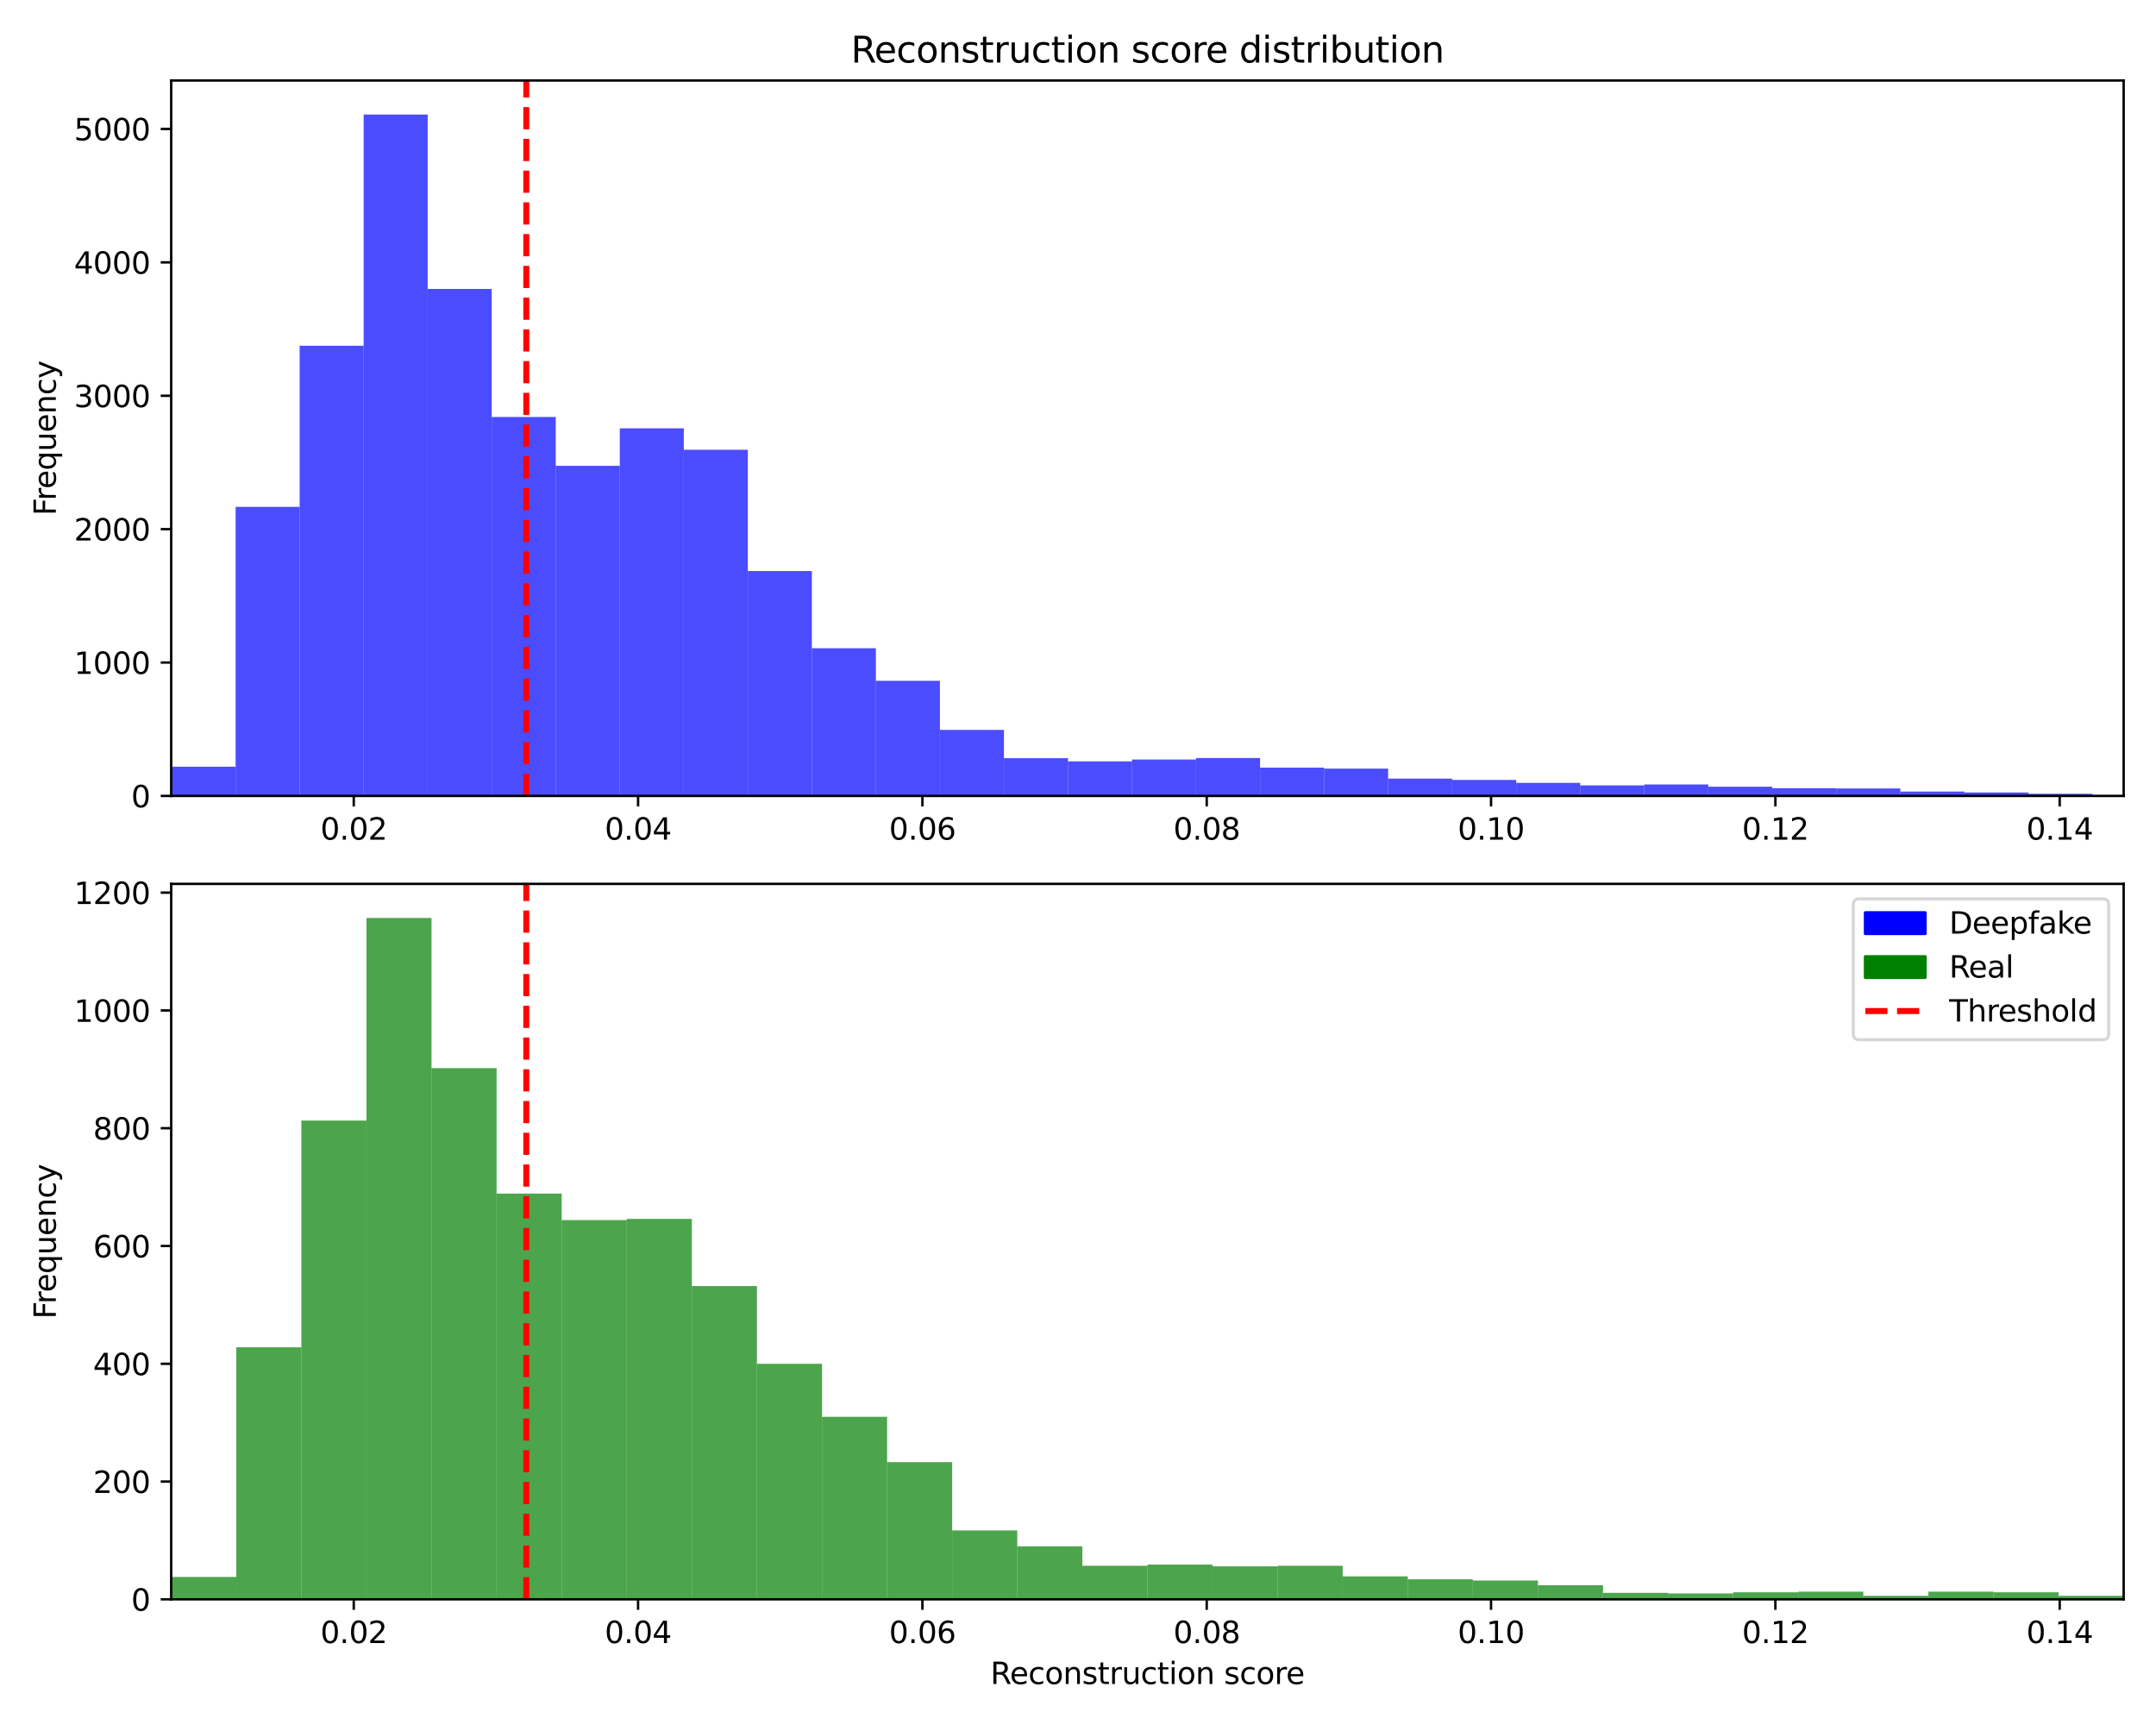 <?xml version="1.0" encoding="utf-8" standalone="no"?>
<!DOCTYPE svg PUBLIC "-//W3C//DTD SVG 1.1//EN"
  "http://www.w3.org/Graphics/SVG/1.1/DTD/svg11.dtd">
<svg xmlns:xlink="http://www.w3.org/1999/xlink" width="720pt" height="576pt" viewBox="0 0 720 576" xmlns="http://www.w3.org/2000/svg" version="1.1">
 <defs>
  <style type="text/css">*{stroke-linejoin: round; stroke-linecap: butt}</style>
 </defs>
 <g id="figure_1">
  <g id="patch_1">
   <path d="M 0 576 
L 720 576 
L 720 0 
L 0 0 
z
" style="fill: #ffffff"/>
  </g>
  <g id="axes_1">
   <g id="patch_2">
    <path d="M 57.17 265.772 
L 709.2 265.772 
L 709.2 26.88 
L 57.17 26.88 
z
" style="fill: #ffffff"/>
   </g>
   <g id="patch_3">
    <path d="M 57.3 265.772 
L 78.683 265.772 
L 78.683 256.018 
L 57.3 256.018 
z
" clip-path="url(#p3f516fb881)" style="fill: #0000ff; opacity: 0.7"/>
   </g>
   <g id="patch_4">
    <path d="M 78.683 265.772 
L 100.065 265.772 
L 100.065 169.251 
L 78.683 169.251 
z
" clip-path="url(#p3f516fb881)" style="fill: #0000ff; opacity: 0.7"/>
   </g>
   <g id="patch_5">
    <path d="M 100.065 265.772 
L 121.448 265.772 
L 121.448 115.446 
L 100.065 115.446 
z
" clip-path="url(#p3f516fb881)" style="fill: #0000ff; opacity: 0.7"/>
   </g>
   <g id="patch_6">
    <path d="M 121.448 265.772 
L 142.83 265.772 
L 142.83 38.256 
L 121.448 38.256 
z
" clip-path="url(#p3f516fb881)" style="fill: #0000ff; opacity: 0.7"/>
   </g>
   <g id="patch_7">
    <path d="M 142.83 265.772 
L 164.213 265.772 
L 164.213 96.471 
L 142.83 96.471 
z
" clip-path="url(#p3f516fb881)" style="fill: #0000ff; opacity: 0.7"/>
   </g>
   <g id="patch_8">
    <path d="M 164.213 265.772 
L 185.595 265.772 
L 185.595 139.231 
L 164.213 139.231 
z
" clip-path="url(#p3f516fb881)" style="fill: #0000ff; opacity: 0.7"/>
   </g>
   <g id="patch_9">
    <path d="M 185.595 265.772 
L 206.978 265.772 
L 206.978 155.533 
L 185.595 155.533 
z
" clip-path="url(#p3f516fb881)" style="fill: #0000ff; opacity: 0.7"/>
   </g>
   <g id="patch_10">
    <path d="M 206.978 265.772 
L 228.36 265.772 
L 228.36 143.017 
L 206.978 143.017 
z
" clip-path="url(#p3f516fb881)" style="fill: #0000ff; opacity: 0.7"/>
   </g>
   <g id="patch_11">
    <path d="M 228.36 265.772 
L 249.743 265.772 
L 249.743 150.188 
L 228.36 150.188 
z
" clip-path="url(#p3f516fb881)" style="fill: #0000ff; opacity: 0.7"/>
   </g>
   <g id="patch_12">
    <path d="M 249.743 265.772 
L 271.125 265.772 
L 271.125 190.676 
L 249.743 190.676 
z
" clip-path="url(#p3f516fb881)" style="fill: #0000ff; opacity: 0.7"/>
   </g>
   <g id="patch_13">
    <path d="M 271.125 265.772 
L 292.508 265.772 
L 292.508 216.465 
L 271.125 216.465 
z
" clip-path="url(#p3f516fb881)" style="fill: #0000ff; opacity: 0.7"/>
   </g>
   <g id="patch_14">
    <path d="M 292.508 265.772 
L 313.891 265.772 
L 313.891 227.333 
L 292.508 227.333 
z
" clip-path="url(#p3f516fb881)" style="fill: #0000ff; opacity: 0.7"/>
   </g>
   <g id="patch_15">
    <path d="M 313.891 265.772 
L 335.273 265.772 
L 335.273 243.724 
L 313.891 243.724 
z
" clip-path="url(#p3f516fb881)" style="fill: #0000ff; opacity: 0.7"/>
   </g>
   <g id="patch_16">
    <path d="M 335.273 265.772 
L 356.656 265.772 
L 356.656 253.167 
L 335.273 253.167 
z
" clip-path="url(#p3f516fb881)" style="fill: #0000ff; opacity: 0.7"/>
   </g>
   <g id="patch_17">
    <path d="M 356.656 265.772 
L 378.038 265.772 
L 378.038 254.236 
L 356.656 254.236 
z
" clip-path="url(#p3f516fb881)" style="fill: #0000ff; opacity: 0.7"/>
   </g>
   <g id="patch_18">
    <path d="M 378.038 265.772 
L 399.421 265.772 
L 399.421 253.612 
L 378.038 253.612 
z
" clip-path="url(#p3f516fb881)" style="fill: #0000ff; opacity: 0.7"/>
   </g>
   <g id="patch_19">
    <path d="M 399.421 265.772 
L 420.803 265.772 
L 420.803 253.122 
L 399.421 253.122 
z
" clip-path="url(#p3f516fb881)" style="fill: #0000ff; opacity: 0.7"/>
   </g>
   <g id="patch_20">
    <path d="M 420.803 265.772 
L 442.186 265.772 
L 442.186 256.329 
L 420.803 256.329 
z
" clip-path="url(#p3f516fb881)" style="fill: #0000ff; opacity: 0.7"/>
   </g>
   <g id="patch_21">
    <path d="M 442.186 265.772 
L 463.568 265.772 
L 463.568 256.641 
L 442.186 256.641 
z
" clip-path="url(#p3f516fb881)" style="fill: #0000ff; opacity: 0.7"/>
   </g>
   <g id="patch_22">
    <path d="M 463.568 265.772 
L 484.951 265.772 
L 484.951 259.982 
L 463.568 259.982 
z
" clip-path="url(#p3f516fb881)" style="fill: #0000ff; opacity: 0.7"/>
   </g>
   <g id="patch_23">
    <path d="M 484.951 265.772 
L 506.333 265.772 
L 506.333 260.427 
L 484.951 260.427 
z
" clip-path="url(#p3f516fb881)" style="fill: #0000ff; opacity: 0.7"/>
   </g>
   <g id="patch_24">
    <path d="M 506.333 265.772 
L 527.716 265.772 
L 527.716 261.407 
L 506.333 261.407 
z
" clip-path="url(#p3f516fb881)" style="fill: #0000ff; opacity: 0.7"/>
   </g>
   <g id="patch_25">
    <path d="M 527.716 265.772 
L 549.098 265.772 
L 549.098 262.253 
L 527.716 262.253 
z
" clip-path="url(#p3f516fb881)" style="fill: #0000ff; opacity: 0.7"/>
   </g>
   <g id="patch_26">
    <path d="M 549.098 265.772 
L 570.481 265.772 
L 570.481 261.942 
L 549.098 261.942 
z
" clip-path="url(#p3f516fb881)" style="fill: #0000ff; opacity: 0.7"/>
   </g>
   <g id="patch_27">
    <path d="M 570.481 265.772 
L 591.863 265.772 
L 591.863 262.699 
L 570.481 262.699 
z
" clip-path="url(#p3f516fb881)" style="fill: #0000ff; opacity: 0.7"/>
   </g>
   <g id="patch_28">
    <path d="M 591.863 265.772 
L 613.246 265.772 
L 613.246 263.189 
L 591.863 263.189 
z
" clip-path="url(#p3f516fb881)" style="fill: #0000ff; opacity: 0.7"/>
   </g>
   <g id="patch_29">
    <path d="M 613.246 265.772 
L 634.629 265.772 
L 634.629 263.278 
L 613.246 263.278 
z
" clip-path="url(#p3f516fb881)" style="fill: #0000ff; opacity: 0.7"/>
   </g>
   <g id="patch_30">
    <path d="M 634.629 265.772 
L 656.011 265.772 
L 656.011 264.302 
L 634.629 264.302 
z
" clip-path="url(#p3f516fb881)" style="fill: #0000ff; opacity: 0.7"/>
   </g>
   <g id="patch_31">
    <path d="M 656.011 265.772 
L 677.394 265.772 
L 677.394 264.614 
L 656.011 264.614 
z
" clip-path="url(#p3f516fb881)" style="fill: #0000ff; opacity: 0.7"/>
   </g>
   <g id="patch_32">
    <path d="M 677.394 265.772 
L 698.776 265.772 
L 698.776 265.059 
L 677.394 265.059 
z
" clip-path="url(#p3f516fb881)" style="fill: #0000ff; opacity: 0.7"/>
   </g>
   <g id="matplotlib.axis_1">
    <g id="xtick_1">
     <g id="line2d_1">
      <defs>
       <path id="m031eb9ac34" d="M 0 0 
L 0 3.5 
" style="stroke: #000000; stroke-width: 0.8"/>
      </defs>
      <g>
       <use xlink:href="#m031eb9ac34" x="118.136" y="265.772" style="stroke: #000000; stroke-width: 0.8"/>
      </g>
     </g>
     <g id="text_1">
      <!-- 0.02 -->
      <g transform="translate(107.004 280.371) scale(0.1 -0.1)">
       <defs>
        <path id="DejaVuSans-30" d="M 2034 4250 
Q 1547 4250 1301 3770 
Q 1056 3291 1056 2328 
Q 1056 1369 1301 889 
Q 1547 409 2034 409 
Q 2525 409 2770 889 
Q 3016 1369 3016 2328 
Q 3016 3291 2770 3770 
Q 2525 4250 2034 4250 
z
M 2034 4750 
Q 2819 4750 3233 4129 
Q 3647 3509 3647 2328 
Q 3647 1150 3233 529 
Q 2819 -91 2034 -91 
Q 1250 -91 836 529 
Q 422 1150 422 2328 
Q 422 3509 836 4129 
Q 1250 4750 2034 4750 
z
" transform="scale(0.016)"/>
        <path id="DejaVuSans-2e" d="M 684 794 
L 1344 794 
L 1344 0 
L 684 0 
L 684 794 
z
" transform="scale(0.016)"/>
        <path id="DejaVuSans-32" d="M 1228 531 
L 3431 531 
L 3431 0 
L 469 0 
L 469 531 
Q 828 903 1448 1529 
Q 2069 2156 2228 2338 
Q 2531 2678 2651 2914 
Q 2772 3150 2772 3378 
Q 2772 3750 2511 3984 
Q 2250 4219 1831 4219 
Q 1534 4219 1204 4116 
Q 875 4013 500 3803 
L 500 4441 
Q 881 4594 1212 4672 
Q 1544 4750 1819 4750 
Q 2544 4750 2975 4387 
Q 3406 4025 3406 3419 
Q 3406 3131 3298 2873 
Q 3191 2616 2906 2266 
Q 2828 2175 2409 1742 
Q 1991 1309 1228 531 
z
" transform="scale(0.016)"/>
       </defs>
       <use xlink:href="#DejaVuSans-30"/>
       <use xlink:href="#DejaVuSans-2e" x="63.623"/>
       <use xlink:href="#DejaVuSans-30" x="95.41"/>
       <use xlink:href="#DejaVuSans-32" x="159.033"/>
      </g>
     </g>
    </g>
    <g id="xtick_2">
     <g id="line2d_2">
      <g>
       <use xlink:href="#m031eb9ac34" x="213.087" y="265.772" style="stroke: #000000; stroke-width: 0.8"/>
      </g>
     </g>
     <g id="text_2">
      <!-- 0.04 -->
      <g transform="translate(201.954 280.371) scale(0.1 -0.1)">
       <defs>
        <path id="DejaVuSans-34" d="M 2419 4116 
L 825 1625 
L 2419 1625 
L 2419 4116 
z
M 2253 4666 
L 3047 4666 
L 3047 1625 
L 3713 1625 
L 3713 1100 
L 3047 1100 
L 3047 0 
L 2419 0 
L 2419 1100 
L 313 1100 
L 313 1709 
L 2253 4666 
z
" transform="scale(0.016)"/>
       </defs>
       <use xlink:href="#DejaVuSans-30"/>
       <use xlink:href="#DejaVuSans-2e" x="63.623"/>
       <use xlink:href="#DejaVuSans-30" x="95.41"/>
       <use xlink:href="#DejaVuSans-34" x="159.033"/>
      </g>
     </g>
    </g>
    <g id="xtick_3">
     <g id="line2d_3">
      <g>
       <use xlink:href="#m031eb9ac34" x="308.037" y="265.772" style="stroke: #000000; stroke-width: 0.8"/>
      </g>
     </g>
     <g id="text_3">
      <!-- 0.06 -->
      <g transform="translate(296.904 280.371) scale(0.1 -0.1)">
       <defs>
        <path id="DejaVuSans-36" d="M 2113 2584 
Q 1688 2584 1439 2293 
Q 1191 2003 1191 1497 
Q 1191 994 1439 701 
Q 1688 409 2113 409 
Q 2538 409 2786 701 
Q 3034 994 3034 1497 
Q 3034 2003 2786 2293 
Q 2538 2584 2113 2584 
z
M 3366 4563 
L 3366 3988 
Q 3128 4100 2886 4159 
Q 2644 4219 2406 4219 
Q 1781 4219 1451 3797 
Q 1122 3375 1075 2522 
Q 1259 2794 1537 2939 
Q 1816 3084 2150 3084 
Q 2853 3084 3261 2657 
Q 3669 2231 3669 1497 
Q 3669 778 3244 343 
Q 2819 -91 2113 -91 
Q 1303 -91 875 529 
Q 447 1150 447 2328 
Q 447 3434 972 4092 
Q 1497 4750 2381 4750 
Q 2619 4750 2861 4703 
Q 3103 4656 3366 4563 
z
" transform="scale(0.016)"/>
       </defs>
       <use xlink:href="#DejaVuSans-30"/>
       <use xlink:href="#DejaVuSans-2e" x="63.623"/>
       <use xlink:href="#DejaVuSans-30" x="95.41"/>
       <use xlink:href="#DejaVuSans-36" x="159.033"/>
      </g>
     </g>
    </g>
    <g id="xtick_4">
     <g id="line2d_4">
      <g>
       <use xlink:href="#m031eb9ac34" x="402.987" y="265.772" style="stroke: #000000; stroke-width: 0.8"/>
      </g>
     </g>
     <g id="text_4">
      <!-- 0.08 -->
      <g transform="translate(391.854 280.371) scale(0.1 -0.1)">
       <defs>
        <path id="DejaVuSans-38" d="M 2034 2216 
Q 1584 2216 1326 1975 
Q 1069 1734 1069 1313 
Q 1069 891 1326 650 
Q 1584 409 2034 409 
Q 2484 409 2743 651 
Q 3003 894 3003 1313 
Q 3003 1734 2745 1975 
Q 2488 2216 2034 2216 
z
M 1403 2484 
Q 997 2584 770 2862 
Q 544 3141 544 3541 
Q 544 4100 942 4425 
Q 1341 4750 2034 4750 
Q 2731 4750 3128 4425 
Q 3525 4100 3525 3541 
Q 3525 3141 3298 2862 
Q 3072 2584 2669 2484 
Q 3125 2378 3379 2068 
Q 3634 1759 3634 1313 
Q 3634 634 3220 271 
Q 2806 -91 2034 -91 
Q 1263 -91 848 271 
Q 434 634 434 1313 
Q 434 1759 690 2068 
Q 947 2378 1403 2484 
z
M 1172 3481 
Q 1172 3119 1398 2916 
Q 1625 2713 2034 2713 
Q 2441 2713 2670 2916 
Q 2900 3119 2900 3481 
Q 2900 3844 2670 4047 
Q 2441 4250 2034 4250 
Q 1625 4250 1398 4047 
Q 1172 3844 1172 3481 
z
" transform="scale(0.016)"/>
       </defs>
       <use xlink:href="#DejaVuSans-30"/>
       <use xlink:href="#DejaVuSans-2e" x="63.623"/>
       <use xlink:href="#DejaVuSans-30" x="95.41"/>
       <use xlink:href="#DejaVuSans-38" x="159.033"/>
      </g>
     </g>
    </g>
    <g id="xtick_5">
     <g id="line2d_5">
      <g>
       <use xlink:href="#m031eb9ac34" x="497.937" y="265.772" style="stroke: #000000; stroke-width: 0.8"/>
      </g>
     </g>
     <g id="text_5">
      <!-- 0.10 -->
      <g transform="translate(486.805 280.371) scale(0.1 -0.1)">
       <defs>
        <path id="DejaVuSans-31" d="M 794 531 
L 1825 531 
L 1825 4091 
L 703 3866 
L 703 4441 
L 1819 4666 
L 2450 4666 
L 2450 531 
L 3481 531 
L 3481 0 
L 794 0 
L 794 531 
z
" transform="scale(0.016)"/>
       </defs>
       <use xlink:href="#DejaVuSans-30"/>
       <use xlink:href="#DejaVuSans-2e" x="63.623"/>
       <use xlink:href="#DejaVuSans-31" x="95.41"/>
       <use xlink:href="#DejaVuSans-30" x="159.033"/>
      </g>
     </g>
    </g>
    <g id="xtick_6">
     <g id="line2d_6">
      <g>
       <use xlink:href="#m031eb9ac34" x="592.888" y="265.772" style="stroke: #000000; stroke-width: 0.8"/>
      </g>
     </g>
     <g id="text_6">
      <!-- 0.12 -->
      <g transform="translate(581.755 280.371) scale(0.1 -0.1)">
       <use xlink:href="#DejaVuSans-30"/>
       <use xlink:href="#DejaVuSans-2e" x="63.623"/>
       <use xlink:href="#DejaVuSans-31" x="95.41"/>
       <use xlink:href="#DejaVuSans-32" x="159.033"/>
      </g>
     </g>
    </g>
    <g id="xtick_7">
     <g id="line2d_7">
      <g>
       <use xlink:href="#m031eb9ac34" x="687.838" y="265.772" style="stroke: #000000; stroke-width: 0.8"/>
      </g>
     </g>
     <g id="text_7">
      <!-- 0.14 -->
      <g transform="translate(676.705 280.371) scale(0.1 -0.1)">
       <use xlink:href="#DejaVuSans-30"/>
       <use xlink:href="#DejaVuSans-2e" x="63.623"/>
       <use xlink:href="#DejaVuSans-31" x="95.41"/>
       <use xlink:href="#DejaVuSans-34" x="159.033"/>
      </g>
     </g>
    </g>
   </g>
   <g id="matplotlib.axis_2">
    <g id="ytick_1">
     <g id="line2d_8">
      <defs>
       <path id="m700e556b23" d="M 0 0 
L -3.5 0 
" style="stroke: #000000; stroke-width: 0.8"/>
      </defs>
      <g>
       <use xlink:href="#m700e556b23" x="57.17" y="265.772" style="stroke: #000000; stroke-width: 0.8"/>
      </g>
     </g>
     <g id="text_8">
      <!-- 0 -->
      <g transform="translate(43.807 269.571) scale(0.1 -0.1)">
       <use xlink:href="#DejaVuSans-30"/>
      </g>
     </g>
    </g>
    <g id="ytick_2">
     <g id="line2d_9">
      <g>
       <use xlink:href="#m700e556b23" x="57.17" y="221.231" style="stroke: #000000; stroke-width: 0.8"/>
      </g>
     </g>
     <g id="text_9">
      <!-- 1000 -->
      <g transform="translate(24.72 225.03) scale(0.1 -0.1)">
       <use xlink:href="#DejaVuSans-31"/>
       <use xlink:href="#DejaVuSans-30" x="63.623"/>
       <use xlink:href="#DejaVuSans-30" x="127.246"/>
       <use xlink:href="#DejaVuSans-30" x="190.869"/>
      </g>
     </g>
    </g>
    <g id="ytick_3">
     <g id="line2d_10">
      <g>
       <use xlink:href="#m700e556b23" x="57.17" y="176.69" style="stroke: #000000; stroke-width: 0.8"/>
      </g>
     </g>
     <g id="text_10">
      <!-- 2000 -->
      <g transform="translate(24.72 180.489) scale(0.1 -0.1)">
       <use xlink:href="#DejaVuSans-32"/>
       <use xlink:href="#DejaVuSans-30" x="63.623"/>
       <use xlink:href="#DejaVuSans-30" x="127.246"/>
       <use xlink:href="#DejaVuSans-30" x="190.869"/>
      </g>
     </g>
    </g>
    <g id="ytick_4">
     <g id="line2d_11">
      <g>
       <use xlink:href="#m700e556b23" x="57.17" y="132.149" style="stroke: #000000; stroke-width: 0.8"/>
      </g>
     </g>
     <g id="text_11">
      <!-- 3000 -->
      <g transform="translate(24.72 135.948) scale(0.1 -0.1)">
       <defs>
        <path id="DejaVuSans-33" d="M 2597 2516 
Q 3050 2419 3304 2112 
Q 3559 1806 3559 1356 
Q 3559 666 3084 287 
Q 2609 -91 1734 -91 
Q 1441 -91 1130 -33 
Q 819 25 488 141 
L 488 750 
Q 750 597 1062 519 
Q 1375 441 1716 441 
Q 2309 441 2620 675 
Q 2931 909 2931 1356 
Q 2931 1769 2642 2001 
Q 2353 2234 1838 2234 
L 1294 2234 
L 1294 2753 
L 1863 2753 
Q 2328 2753 2575 2939 
Q 2822 3125 2822 3475 
Q 2822 3834 2567 4026 
Q 2313 4219 1838 4219 
Q 1578 4219 1281 4162 
Q 984 4106 628 3988 
L 628 4550 
Q 988 4650 1302 4700 
Q 1616 4750 1894 4750 
Q 2613 4750 3031 4423 
Q 3450 4097 3450 3541 
Q 3450 3153 3228 2886 
Q 3006 2619 2597 2516 
z
" transform="scale(0.016)"/>
       </defs>
       <use xlink:href="#DejaVuSans-33"/>
       <use xlink:href="#DejaVuSans-30" x="63.623"/>
       <use xlink:href="#DejaVuSans-30" x="127.246"/>
       <use xlink:href="#DejaVuSans-30" x="190.869"/>
      </g>
     </g>
    </g>
    <g id="ytick_5">
     <g id="line2d_12">
      <g>
       <use xlink:href="#m700e556b23" x="57.17" y="87.607" style="stroke: #000000; stroke-width: 0.8"/>
      </g>
     </g>
     <g id="text_12">
      <!-- 4000 -->
      <g transform="translate(24.72 91.407) scale(0.1 -0.1)">
       <use xlink:href="#DejaVuSans-34"/>
       <use xlink:href="#DejaVuSans-30" x="63.623"/>
       <use xlink:href="#DejaVuSans-30" x="127.246"/>
       <use xlink:href="#DejaVuSans-30" x="190.869"/>
      </g>
     </g>
    </g>
    <g id="ytick_6">
     <g id="line2d_13">
      <g>
       <use xlink:href="#m700e556b23" x="57.17" y="43.066" style="stroke: #000000; stroke-width: 0.8"/>
      </g>
     </g>
     <g id="text_13">
      <!-- 5000 -->
      <g transform="translate(24.72 46.865) scale(0.1 -0.1)">
       <defs>
        <path id="DejaVuSans-35" d="M 691 4666 
L 3169 4666 
L 3169 4134 
L 1269 4134 
L 1269 2991 
Q 1406 3038 1543 3061 
Q 1681 3084 1819 3084 
Q 2600 3084 3056 2656 
Q 3513 2228 3513 1497 
Q 3513 744 3044 326 
Q 2575 -91 1722 -91 
Q 1428 -91 1123 -41 
Q 819 9 494 109 
L 494 744 
Q 775 591 1075 516 
Q 1375 441 1709 441 
Q 2250 441 2565 725 
Q 2881 1009 2881 1497 
Q 2881 1984 2565 2268 
Q 2250 2553 1709 2553 
Q 1456 2553 1204 2497 
Q 953 2441 691 2322 
L 691 4666 
z
" transform="scale(0.016)"/>
       </defs>
       <use xlink:href="#DejaVuSans-35"/>
       <use xlink:href="#DejaVuSans-30" x="63.623"/>
       <use xlink:href="#DejaVuSans-30" x="127.246"/>
       <use xlink:href="#DejaVuSans-30" x="190.869"/>
      </g>
     </g>
    </g>
    <g id="text_14">
     <!-- Frequency -->
     <g transform="translate(18.64 172.156) rotate(-90) scale(0.1 -0.1)">
      <defs>
       <path id="DejaVuSans-46" d="M 628 4666 
L 3309 4666 
L 3309 4134 
L 1259 4134 
L 1259 2759 
L 3109 2759 
L 3109 2228 
L 1259 2228 
L 1259 0 
L 628 0 
L 628 4666 
z
" transform="scale(0.016)"/>
       <path id="DejaVuSans-72" d="M 2631 2963 
Q 2534 3019 2420 3045 
Q 2306 3072 2169 3072 
Q 1681 3072 1420 2755 
Q 1159 2438 1159 1844 
L 1159 0 
L 581 0 
L 581 3500 
L 1159 3500 
L 1159 2956 
Q 1341 3275 1631 3429 
Q 1922 3584 2338 3584 
Q 2397 3584 2469 3576 
Q 2541 3569 2628 3553 
L 2631 2963 
z
" transform="scale(0.016)"/>
       <path id="DejaVuSans-65" d="M 3597 1894 
L 3597 1613 
L 953 1613 
Q 991 1019 1311 708 
Q 1631 397 2203 397 
Q 2534 397 2845 478 
Q 3156 559 3463 722 
L 3463 178 
Q 3153 47 2828 -22 
Q 2503 -91 2169 -91 
Q 1331 -91 842 396 
Q 353 884 353 1716 
Q 353 2575 817 3079 
Q 1281 3584 2069 3584 
Q 2775 3584 3186 3129 
Q 3597 2675 3597 1894 
z
M 3022 2063 
Q 3016 2534 2758 2815 
Q 2500 3097 2075 3097 
Q 1594 3097 1305 2825 
Q 1016 2553 972 2059 
L 3022 2063 
z
" transform="scale(0.016)"/>
       <path id="DejaVuSans-71" d="M 947 1747 
Q 947 1113 1208 752 
Q 1469 391 1925 391 
Q 2381 391 2643 752 
Q 2906 1113 2906 1747 
Q 2906 2381 2643 2742 
Q 2381 3103 1925 3103 
Q 1469 3103 1208 2742 
Q 947 2381 947 1747 
z
M 2906 525 
Q 2725 213 2448 61 
Q 2172 -91 1784 -91 
Q 1150 -91 751 415 
Q 353 922 353 1747 
Q 353 2572 751 3078 
Q 1150 3584 1784 3584 
Q 2172 3584 2448 3432 
Q 2725 3281 2906 2969 
L 2906 3500 
L 3481 3500 
L 3481 -1331 
L 2906 -1331 
L 2906 525 
z
" transform="scale(0.016)"/>
       <path id="DejaVuSans-75" d="M 544 1381 
L 544 3500 
L 1119 3500 
L 1119 1403 
Q 1119 906 1312 657 
Q 1506 409 1894 409 
Q 2359 409 2629 706 
Q 2900 1003 2900 1516 
L 2900 3500 
L 3475 3500 
L 3475 0 
L 2900 0 
L 2900 538 
Q 2691 219 2414 64 
Q 2138 -91 1772 -91 
Q 1169 -91 856 284 
Q 544 659 544 1381 
z
M 1991 3584 
L 1991 3584 
z
" transform="scale(0.016)"/>
       <path id="DejaVuSans-6e" d="M 3513 2113 
L 3513 0 
L 2938 0 
L 2938 2094 
Q 2938 2591 2744 2837 
Q 2550 3084 2163 3084 
Q 1697 3084 1428 2787 
Q 1159 2491 1159 1978 
L 1159 0 
L 581 0 
L 581 3500 
L 1159 3500 
L 1159 2956 
Q 1366 3272 1645 3428 
Q 1925 3584 2291 3584 
Q 2894 3584 3203 3211 
Q 3513 2838 3513 2113 
z
" transform="scale(0.016)"/>
       <path id="DejaVuSans-63" d="M 3122 3366 
L 3122 2828 
Q 2878 2963 2633 3030 
Q 2388 3097 2138 3097 
Q 1578 3097 1268 2742 
Q 959 2388 959 1747 
Q 959 1106 1268 751 
Q 1578 397 2138 397 
Q 2388 397 2633 464 
Q 2878 531 3122 666 
L 3122 134 
Q 2881 22 2623 -34 
Q 2366 -91 2075 -91 
Q 1284 -91 818 406 
Q 353 903 353 1747 
Q 353 2603 823 3093 
Q 1294 3584 2113 3584 
Q 2378 3584 2631 3529 
Q 2884 3475 3122 3366 
z
" transform="scale(0.016)"/>
       <path id="DejaVuSans-79" d="M 2059 -325 
Q 1816 -950 1584 -1140 
Q 1353 -1331 966 -1331 
L 506 -1331 
L 506 -850 
L 844 -850 
Q 1081 -850 1212 -737 
Q 1344 -625 1503 -206 
L 1606 56 
L 191 3500 
L 800 3500 
L 1894 763 
L 2988 3500 
L 3597 3500 
L 2059 -325 
z
" transform="scale(0.016)"/>
      </defs>
      <use xlink:href="#DejaVuSans-46"/>
      <use xlink:href="#DejaVuSans-72" x="50.27"/>
      <use xlink:href="#DejaVuSans-65" x="89.133"/>
      <use xlink:href="#DejaVuSans-71" x="150.656"/>
      <use xlink:href="#DejaVuSans-75" x="214.133"/>
      <use xlink:href="#DejaVuSans-65" x="277.512"/>
      <use xlink:href="#DejaVuSans-6e" x="339.035"/>
      <use xlink:href="#DejaVuSans-63" x="402.414"/>
      <use xlink:href="#DejaVuSans-79" x="457.395"/>
     </g>
    </g>
   </g>
   <g id="line2d_14">
    <path d="M 175.758 265.772 
L 175.758 26.88 
" clip-path="url(#p3f516fb881)" style="fill: none; stroke-dasharray: 7.4,3.2; stroke-dashoffset: 0; stroke: #ff0000; stroke-width: 2"/>
   </g>
   <g id="patch_33">
    <path d="M 57.17 265.772 
L 57.17 26.88 
" style="fill: none; stroke: #000000; stroke-width: 0.8; stroke-linejoin: miter; stroke-linecap: square"/>
   </g>
   <g id="patch_34">
    <path d="M 709.2 265.772 
L 709.2 26.88 
" style="fill: none; stroke: #000000; stroke-width: 0.8; stroke-linejoin: miter; stroke-linecap: square"/>
   </g>
   <g id="patch_35">
    <path d="M 57.17 265.772 
L 709.2 265.772 
" style="fill: none; stroke: #000000; stroke-width: 0.8; stroke-linejoin: miter; stroke-linecap: square"/>
   </g>
   <g id="patch_36">
    <path d="M 57.17 26.88 
L 709.2 26.88 
" style="fill: none; stroke: #000000; stroke-width: 0.8; stroke-linejoin: miter; stroke-linecap: square"/>
   </g>
   <g id="text_15">
    <!-- Reconstruction score distribution -->
    <g transform="translate(284.158 20.88) scale(0.12 -0.12)">
     <defs>
      <path id="DejaVuSans-52" d="M 2841 2188 
Q 3044 2119 3236 1894 
Q 3428 1669 3622 1275 
L 4263 0 
L 3584 0 
L 2988 1197 
Q 2756 1666 2539 1819 
Q 2322 1972 1947 1972 
L 1259 1972 
L 1259 0 
L 628 0 
L 628 4666 
L 2053 4666 
Q 2853 4666 3247 4331 
Q 3641 3997 3641 3322 
Q 3641 2881 3436 2590 
Q 3231 2300 2841 2188 
z
M 1259 4147 
L 1259 2491 
L 2053 2491 
Q 2509 2491 2742 2702 
Q 2975 2913 2975 3322 
Q 2975 3731 2742 3939 
Q 2509 4147 2053 4147 
L 1259 4147 
z
" transform="scale(0.016)"/>
      <path id="DejaVuSans-6f" d="M 1959 3097 
Q 1497 3097 1228 2736 
Q 959 2375 959 1747 
Q 959 1119 1226 758 
Q 1494 397 1959 397 
Q 2419 397 2687 759 
Q 2956 1122 2956 1747 
Q 2956 2369 2687 2733 
Q 2419 3097 1959 3097 
z
M 1959 3584 
Q 2709 3584 3137 3096 
Q 3566 2609 3566 1747 
Q 3566 888 3137 398 
Q 2709 -91 1959 -91 
Q 1206 -91 779 398 
Q 353 888 353 1747 
Q 353 2609 779 3096 
Q 1206 3584 1959 3584 
z
" transform="scale(0.016)"/>
      <path id="DejaVuSans-73" d="M 2834 3397 
L 2834 2853 
Q 2591 2978 2328 3040 
Q 2066 3103 1784 3103 
Q 1356 3103 1142 2972 
Q 928 2841 928 2578 
Q 928 2378 1081 2264 
Q 1234 2150 1697 2047 
L 1894 2003 
Q 2506 1872 2764 1633 
Q 3022 1394 3022 966 
Q 3022 478 2636 193 
Q 2250 -91 1575 -91 
Q 1294 -91 989 -36 
Q 684 19 347 128 
L 347 722 
Q 666 556 975 473 
Q 1284 391 1588 391 
Q 1994 391 2212 530 
Q 2431 669 2431 922 
Q 2431 1156 2273 1281 
Q 2116 1406 1581 1522 
L 1381 1569 
Q 847 1681 609 1914 
Q 372 2147 372 2553 
Q 372 3047 722 3315 
Q 1072 3584 1716 3584 
Q 2034 3584 2315 3537 
Q 2597 3491 2834 3397 
z
" transform="scale(0.016)"/>
      <path id="DejaVuSans-74" d="M 1172 4494 
L 1172 3500 
L 2356 3500 
L 2356 3053 
L 1172 3053 
L 1172 1153 
Q 1172 725 1289 603 
Q 1406 481 1766 481 
L 2356 481 
L 2356 0 
L 1766 0 
Q 1100 0 847 248 
Q 594 497 594 1153 
L 594 3053 
L 172 3053 
L 172 3500 
L 594 3500 
L 594 4494 
L 1172 4494 
z
" transform="scale(0.016)"/>
      <path id="DejaVuSans-69" d="M 603 3500 
L 1178 3500 
L 1178 0 
L 603 0 
L 603 3500 
z
M 603 4863 
L 1178 4863 
L 1178 4134 
L 603 4134 
L 603 4863 
z
" transform="scale(0.016)"/>
      <path id="DejaVuSans-20" transform="scale(0.016)"/>
      <path id="DejaVuSans-64" d="M 2906 2969 
L 2906 4863 
L 3481 4863 
L 3481 0 
L 2906 0 
L 2906 525 
Q 2725 213 2448 61 
Q 2172 -91 1784 -91 
Q 1150 -91 751 415 
Q 353 922 353 1747 
Q 353 2572 751 3078 
Q 1150 3584 1784 3584 
Q 2172 3584 2448 3432 
Q 2725 3281 2906 2969 
z
M 947 1747 
Q 947 1113 1208 752 
Q 1469 391 1925 391 
Q 2381 391 2643 752 
Q 2906 1113 2906 1747 
Q 2906 2381 2643 2742 
Q 2381 3103 1925 3103 
Q 1469 3103 1208 2742 
Q 947 2381 947 1747 
z
" transform="scale(0.016)"/>
      <path id="DejaVuSans-62" d="M 3116 1747 
Q 3116 2381 2855 2742 
Q 2594 3103 2138 3103 
Q 1681 3103 1420 2742 
Q 1159 2381 1159 1747 
Q 1159 1113 1420 752 
Q 1681 391 2138 391 
Q 2594 391 2855 752 
Q 3116 1113 3116 1747 
z
M 1159 2969 
Q 1341 3281 1617 3432 
Q 1894 3584 2278 3584 
Q 2916 3584 3314 3078 
Q 3713 2572 3713 1747 
Q 3713 922 3314 415 
Q 2916 -91 2278 -91 
Q 1894 -91 1617 61 
Q 1341 213 1159 525 
L 1159 0 
L 581 0 
L 581 4863 
L 1159 4863 
L 1159 2969 
z
" transform="scale(0.016)"/>
     </defs>
     <use xlink:href="#DejaVuSans-52"/>
     <use xlink:href="#DejaVuSans-65" x="64.982"/>
     <use xlink:href="#DejaVuSans-63" x="126.506"/>
     <use xlink:href="#DejaVuSans-6f" x="181.486"/>
     <use xlink:href="#DejaVuSans-6e" x="242.668"/>
     <use xlink:href="#DejaVuSans-73" x="306.047"/>
     <use xlink:href="#DejaVuSans-74" x="358.146"/>
     <use xlink:href="#DejaVuSans-72" x="397.355"/>
     <use xlink:href="#DejaVuSans-75" x="438.469"/>
     <use xlink:href="#DejaVuSans-63" x="501.848"/>
     <use xlink:href="#DejaVuSans-74" x="556.828"/>
     <use xlink:href="#DejaVuSans-69" x="596.037"/>
     <use xlink:href="#DejaVuSans-6f" x="623.82"/>
     <use xlink:href="#DejaVuSans-6e" x="685.002"/>
     <use xlink:href="#DejaVuSans-20" x="748.381"/>
     <use xlink:href="#DejaVuSans-73" x="780.168"/>
     <use xlink:href="#DejaVuSans-63" x="832.268"/>
     <use xlink:href="#DejaVuSans-6f" x="887.248"/>
     <use xlink:href="#DejaVuSans-72" x="948.43"/>
     <use xlink:href="#DejaVuSans-65" x="987.293"/>
     <use xlink:href="#DejaVuSans-20" x="1048.816"/>
     <use xlink:href="#DejaVuSans-64" x="1080.604"/>
     <use xlink:href="#DejaVuSans-69" x="1144.08"/>
     <use xlink:href="#DejaVuSans-73" x="1171.863"/>
     <use xlink:href="#DejaVuSans-74" x="1223.963"/>
     <use xlink:href="#DejaVuSans-72" x="1263.172"/>
     <use xlink:href="#DejaVuSans-69" x="1304.285"/>
     <use xlink:href="#DejaVuSans-62" x="1332.068"/>
     <use xlink:href="#DejaVuSans-75" x="1395.545"/>
     <use xlink:href="#DejaVuSans-74" x="1458.924"/>
     <use xlink:href="#DejaVuSans-69" x="1498.133"/>
     <use xlink:href="#DejaVuSans-6f" x="1525.916"/>
     <use xlink:href="#DejaVuSans-6e" x="1587.098"/>
    </g>
   </g>
  </g>
  <g id="axes_2">
   <g id="patch_37">
    <path d="M 57.17 534.04 
L 709.2 534.04 
L 709.2 295.148 
L 57.17 295.148 
z
" style="fill: #ffffff"/>
   </g>
   <g id="patch_38">
    <path d="M 57.17 534.04 
L 78.904 534.04 
L 78.904 526.568 
L 57.17 526.568 
z
" clip-path="url(#p791ba55b69)" style="fill: #008000; opacity: 0.7"/>
   </g>
   <g id="patch_39">
    <path d="M 78.904 534.04 
L 100.639 534.04 
L 100.639 449.877 
L 78.904 449.877 
z
" clip-path="url(#p791ba55b69)" style="fill: #008000; opacity: 0.7"/>
   </g>
   <g id="patch_40">
    <path d="M 100.639 534.04 
L 122.373 534.04 
L 122.373 374.169 
L 100.639 374.169 
z
" clip-path="url(#p791ba55b69)" style="fill: #008000; opacity: 0.7"/>
   </g>
   <g id="patch_41">
    <path d="M 122.373 534.04 
L 144.107 534.04 
L 144.107 306.524 
L 122.373 306.524 
z
" clip-path="url(#p791ba55b69)" style="fill: #008000; opacity: 0.7"/>
   </g>
   <g id="patch_42">
    <path d="M 144.107 534.04 
L 165.842 534.04 
L 165.842 356.668 
L 144.107 356.668 
z
" clip-path="url(#p791ba55b69)" style="fill: #008000; opacity: 0.7"/>
   </g>
   <g id="patch_43">
    <path d="M 165.842 534.04 
L 187.576 534.04 
L 187.576 398.553 
L 165.842 398.553 
z
" clip-path="url(#p791ba55b69)" style="fill: #008000; opacity: 0.7"/>
   </g>
   <g id="patch_44">
    <path d="M 187.576 534.04 
L 209.31 534.04 
L 209.31 407.402 
L 187.576 407.402 
z
" clip-path="url(#p791ba55b69)" style="fill: #008000; opacity: 0.7"/>
   </g>
   <g id="patch_45">
    <path d="M 209.31 534.04 
L 231.045 534.04 
L 231.045 407.008 
L 209.31 407.008 
z
" clip-path="url(#p791ba55b69)" style="fill: #008000; opacity: 0.7"/>
   </g>
   <g id="patch_46">
    <path d="M 231.045 534.04 
L 252.779 534.04 
L 252.779 429.426 
L 231.045 429.426 
z
" clip-path="url(#p791ba55b69)" style="fill: #008000; opacity: 0.7"/>
   </g>
   <g id="patch_47">
    <path d="M 252.779 534.04 
L 274.513 534.04 
L 274.513 455.383 
L 252.779 455.383 
z
" clip-path="url(#p791ba55b69)" style="fill: #008000; opacity: 0.7"/>
   </g>
   <g id="patch_48">
    <path d="M 274.513 534.04 
L 296.248 534.04 
L 296.248 473.081 
L 274.513 473.081 
z
" clip-path="url(#p791ba55b69)" style="fill: #008000; opacity: 0.7"/>
   </g>
   <g id="patch_49">
    <path d="M 296.248 534.04 
L 317.982 534.04 
L 317.982 488.222 
L 296.248 488.222 
z
" clip-path="url(#p791ba55b69)" style="fill: #008000; opacity: 0.7"/>
   </g>
   <g id="patch_50">
    <path d="M 317.982 534.04 
L 339.716 534.04 
L 339.716 511.033 
L 317.982 511.033 
z
" clip-path="url(#p791ba55b69)" style="fill: #008000; opacity: 0.7"/>
   </g>
   <g id="patch_51">
    <path d="M 339.716 534.04 
L 361.451 534.04 
L 361.451 516.342 
L 339.716 516.342 
z
" clip-path="url(#p791ba55b69)" style="fill: #008000; opacity: 0.7"/>
   </g>
   <g id="patch_52">
    <path d="M 361.451 534.04 
L 383.185 534.04 
L 383.185 522.831 
L 361.451 522.831 
z
" clip-path="url(#p791ba55b69)" style="fill: #008000; opacity: 0.7"/>
   </g>
   <g id="patch_53">
    <path d="M 383.185 534.04 
L 404.919 534.04 
L 404.919 522.438 
L 383.185 522.438 
z
" clip-path="url(#p791ba55b69)" style="fill: #008000; opacity: 0.7"/>
   </g>
   <g id="patch_54">
    <path d="M 404.919 534.04 
L 426.654 534.04 
L 426.654 523.028 
L 404.919 523.028 
z
" clip-path="url(#p791ba55b69)" style="fill: #008000; opacity: 0.7"/>
   </g>
   <g id="patch_55">
    <path d="M 426.654 534.04 
L 448.388 534.04 
L 448.388 522.831 
L 426.654 522.831 
z
" clip-path="url(#p791ba55b69)" style="fill: #008000; opacity: 0.7"/>
   </g>
   <g id="patch_56">
    <path d="M 448.388 534.04 
L 470.122 534.04 
L 470.122 526.371 
L 448.388 526.371 
z
" clip-path="url(#p791ba55b69)" style="fill: #008000; opacity: 0.7"/>
   </g>
   <g id="patch_57">
    <path d="M 470.122 534.04 
L 491.857 534.04 
L 491.857 527.354 
L 470.122 527.354 
z
" clip-path="url(#p791ba55b69)" style="fill: #008000; opacity: 0.7"/>
   </g>
   <g id="patch_58">
    <path d="M 491.857 534.04 
L 513.591 534.04 
L 513.591 527.747 
L 491.857 527.747 
z
" clip-path="url(#p791ba55b69)" style="fill: #008000; opacity: 0.7"/>
   </g>
   <g id="patch_59">
    <path d="M 513.591 534.04 
L 535.325 534.04 
L 535.325 529.321 
L 513.591 529.321 
z
" clip-path="url(#p791ba55b69)" style="fill: #008000; opacity: 0.7"/>
   </g>
   <g id="patch_60">
    <path d="M 535.325 534.04 
L 557.06 534.04 
L 557.06 531.877 
L 535.325 531.877 
z
" clip-path="url(#p791ba55b69)" style="fill: #008000; opacity: 0.7"/>
   </g>
   <g id="patch_61">
    <path d="M 557.06 534.04 
L 578.794 534.04 
L 578.794 532.074 
L 557.06 532.074 
z
" clip-path="url(#p791ba55b69)" style="fill: #008000; opacity: 0.7"/>
   </g>
   <g id="patch_62">
    <path d="M 578.794 534.04 
L 600.528 534.04 
L 600.528 531.68 
L 578.794 531.68 
z
" clip-path="url(#p791ba55b69)" style="fill: #008000; opacity: 0.7"/>
   </g>
   <g id="patch_63">
    <path d="M 600.528 534.04 
L 622.263 534.04 
L 622.263 531.484 
L 600.528 531.484 
z
" clip-path="url(#p791ba55b69)" style="fill: #008000; opacity: 0.7"/>
   </g>
   <g id="patch_64">
    <path d="M 622.263 534.04 
L 643.997 534.04 
L 643.997 532.86 
L 622.263 532.86 
z
" clip-path="url(#p791ba55b69)" style="fill: #008000; opacity: 0.7"/>
   </g>
   <g id="patch_65">
    <path d="M 643.997 534.04 
L 665.731 534.04 
L 665.731 531.484 
L 643.997 531.484 
z
" clip-path="url(#p791ba55b69)" style="fill: #008000; opacity: 0.7"/>
   </g>
   <g id="patch_66">
    <path d="M 665.731 534.04 
L 687.466 534.04 
L 687.466 531.68 
L 665.731 531.68 
z
" clip-path="url(#p791ba55b69)" style="fill: #008000; opacity: 0.7"/>
   </g>
   <g id="patch_67">
    <path d="M 687.466 534.04 
L 709.2 534.04 
L 709.2 532.86 
L 687.466 532.86 
z
" clip-path="url(#p791ba55b69)" style="fill: #008000; opacity: 0.7"/>
   </g>
   <g id="matplotlib.axis_3">
    <g id="xtick_8">
     <g id="line2d_15">
      <g>
       <use xlink:href="#m031eb9ac34" x="118.136" y="534.04" style="stroke: #000000; stroke-width: 0.8"/>
      </g>
     </g>
     <g id="text_16">
      <!-- 0.02 -->
      <g transform="translate(107.004 548.638) scale(0.1 -0.1)">
       <use xlink:href="#DejaVuSans-30"/>
       <use xlink:href="#DejaVuSans-2e" x="63.623"/>
       <use xlink:href="#DejaVuSans-30" x="95.41"/>
       <use xlink:href="#DejaVuSans-32" x="159.033"/>
      </g>
     </g>
    </g>
    <g id="xtick_9">
     <g id="line2d_16">
      <g>
       <use xlink:href="#m031eb9ac34" x="213.087" y="534.04" style="stroke: #000000; stroke-width: 0.8"/>
      </g>
     </g>
     <g id="text_17">
      <!-- 0.04 -->
      <g transform="translate(201.954 548.638) scale(0.1 -0.1)">
       <use xlink:href="#DejaVuSans-30"/>
       <use xlink:href="#DejaVuSans-2e" x="63.623"/>
       <use xlink:href="#DejaVuSans-30" x="95.41"/>
       <use xlink:href="#DejaVuSans-34" x="159.033"/>
      </g>
     </g>
    </g>
    <g id="xtick_10">
     <g id="line2d_17">
      <g>
       <use xlink:href="#m031eb9ac34" x="308.037" y="534.04" style="stroke: #000000; stroke-width: 0.8"/>
      </g>
     </g>
     <g id="text_18">
      <!-- 0.06 -->
      <g transform="translate(296.904 548.638) scale(0.1 -0.1)">
       <use xlink:href="#DejaVuSans-30"/>
       <use xlink:href="#DejaVuSans-2e" x="63.623"/>
       <use xlink:href="#DejaVuSans-30" x="95.41"/>
       <use xlink:href="#DejaVuSans-36" x="159.033"/>
      </g>
     </g>
    </g>
    <g id="xtick_11">
     <g id="line2d_18">
      <g>
       <use xlink:href="#m031eb9ac34" x="402.987" y="534.04" style="stroke: #000000; stroke-width: 0.8"/>
      </g>
     </g>
     <g id="text_19">
      <!-- 0.08 -->
      <g transform="translate(391.854 548.638) scale(0.1 -0.1)">
       <use xlink:href="#DejaVuSans-30"/>
       <use xlink:href="#DejaVuSans-2e" x="63.623"/>
       <use xlink:href="#DejaVuSans-30" x="95.41"/>
       <use xlink:href="#DejaVuSans-38" x="159.033"/>
      </g>
     </g>
    </g>
    <g id="xtick_12">
     <g id="line2d_19">
      <g>
       <use xlink:href="#m031eb9ac34" x="497.937" y="534.04" style="stroke: #000000; stroke-width: 0.8"/>
      </g>
     </g>
     <g id="text_20">
      <!-- 0.10 -->
      <g transform="translate(486.805 548.638) scale(0.1 -0.1)">
       <use xlink:href="#DejaVuSans-30"/>
       <use xlink:href="#DejaVuSans-2e" x="63.623"/>
       <use xlink:href="#DejaVuSans-31" x="95.41"/>
       <use xlink:href="#DejaVuSans-30" x="159.033"/>
      </g>
     </g>
    </g>
    <g id="xtick_13">
     <g id="line2d_20">
      <g>
       <use xlink:href="#m031eb9ac34" x="592.888" y="534.04" style="stroke: #000000; stroke-width: 0.8"/>
      </g>
     </g>
     <g id="text_21">
      <!-- 0.12 -->
      <g transform="translate(581.755 548.638) scale(0.1 -0.1)">
       <use xlink:href="#DejaVuSans-30"/>
       <use xlink:href="#DejaVuSans-2e" x="63.623"/>
       <use xlink:href="#DejaVuSans-31" x="95.41"/>
       <use xlink:href="#DejaVuSans-32" x="159.033"/>
      </g>
     </g>
    </g>
    <g id="xtick_14">
     <g id="line2d_21">
      <g>
       <use xlink:href="#m031eb9ac34" x="687.838" y="534.04" style="stroke: #000000; stroke-width: 0.8"/>
      </g>
     </g>
     <g id="text_22">
      <!-- 0.14 -->
      <g transform="translate(676.705 548.638) scale(0.1 -0.1)">
       <use xlink:href="#DejaVuSans-30"/>
       <use xlink:href="#DejaVuSans-2e" x="63.623"/>
       <use xlink:href="#DejaVuSans-31" x="95.41"/>
       <use xlink:href="#DejaVuSans-34" x="159.033"/>
      </g>
     </g>
    </g>
    <g id="text_23">
     <!-- Reconstruction score -->
     <g transform="translate(330.744 562.317) scale(0.1 -0.1)">
      <use xlink:href="#DejaVuSans-52"/>
      <use xlink:href="#DejaVuSans-65" x="64.982"/>
      <use xlink:href="#DejaVuSans-63" x="126.506"/>
      <use xlink:href="#DejaVuSans-6f" x="181.486"/>
      <use xlink:href="#DejaVuSans-6e" x="242.668"/>
      <use xlink:href="#DejaVuSans-73" x="306.047"/>
      <use xlink:href="#DejaVuSans-74" x="358.146"/>
      <use xlink:href="#DejaVuSans-72" x="397.355"/>
      <use xlink:href="#DejaVuSans-75" x="438.469"/>
      <use xlink:href="#DejaVuSans-63" x="501.848"/>
      <use xlink:href="#DejaVuSans-74" x="556.828"/>
      <use xlink:href="#DejaVuSans-69" x="596.037"/>
      <use xlink:href="#DejaVuSans-6f" x="623.82"/>
      <use xlink:href="#DejaVuSans-6e" x="685.002"/>
      <use xlink:href="#DejaVuSans-20" x="748.381"/>
      <use xlink:href="#DejaVuSans-73" x="780.168"/>
      <use xlink:href="#DejaVuSans-63" x="832.268"/>
      <use xlink:href="#DejaVuSans-6f" x="887.248"/>
      <use xlink:href="#DejaVuSans-72" x="948.43"/>
      <use xlink:href="#DejaVuSans-65" x="987.293"/>
     </g>
    </g>
   </g>
   <g id="matplotlib.axis_4">
    <g id="ytick_7">
     <g id="line2d_22">
      <g>
       <use xlink:href="#m700e556b23" x="57.17" y="534.04" style="stroke: #000000; stroke-width: 0.8"/>
      </g>
     </g>
     <g id="text_24">
      <!-- 0 -->
      <g transform="translate(43.807 537.839) scale(0.1 -0.1)">
       <use xlink:href="#DejaVuSans-30"/>
      </g>
     </g>
    </g>
    <g id="ytick_8">
     <g id="line2d_23">
      <g>
       <use xlink:href="#m700e556b23" x="57.17" y="494.711" style="stroke: #000000; stroke-width: 0.8"/>
      </g>
     </g>
     <g id="text_25">
      <!-- 200 -->
      <g transform="translate(31.082 498.511) scale(0.1 -0.1)">
       <use xlink:href="#DejaVuSans-32"/>
       <use xlink:href="#DejaVuSans-30" x="63.623"/>
       <use xlink:href="#DejaVuSans-30" x="127.246"/>
      </g>
     </g>
    </g>
    <g id="ytick_9">
     <g id="line2d_24">
      <g>
       <use xlink:href="#m700e556b23" x="57.17" y="455.383" style="stroke: #000000; stroke-width: 0.8"/>
      </g>
     </g>
     <g id="text_26">
      <!-- 400 -->
      <g transform="translate(31.082 459.182) scale(0.1 -0.1)">
       <use xlink:href="#DejaVuSans-34"/>
       <use xlink:href="#DejaVuSans-30" x="63.623"/>
       <use xlink:href="#DejaVuSans-30" x="127.246"/>
      </g>
     </g>
    </g>
    <g id="ytick_10">
     <g id="line2d_25">
      <g>
       <use xlink:href="#m700e556b23" x="57.17" y="416.054" style="stroke: #000000; stroke-width: 0.8"/>
      </g>
     </g>
     <g id="text_27">
      <!-- 600 -->
      <g transform="translate(31.082 419.853) scale(0.1 -0.1)">
       <use xlink:href="#DejaVuSans-36"/>
       <use xlink:href="#DejaVuSans-30" x="63.623"/>
       <use xlink:href="#DejaVuSans-30" x="127.246"/>
      </g>
     </g>
    </g>
    <g id="ytick_11">
     <g id="line2d_26">
      <g>
       <use xlink:href="#m700e556b23" x="57.17" y="376.725" style="stroke: #000000; stroke-width: 0.8"/>
      </g>
     </g>
     <g id="text_28">
      <!-- 800 -->
      <g transform="translate(31.082 380.525) scale(0.1 -0.1)">
       <use xlink:href="#DejaVuSans-38"/>
       <use xlink:href="#DejaVuSans-30" x="63.623"/>
       <use xlink:href="#DejaVuSans-30" x="127.246"/>
      </g>
     </g>
    </g>
    <g id="ytick_12">
     <g id="line2d_27">
      <g>
       <use xlink:href="#m700e556b23" x="57.17" y="337.397" style="stroke: #000000; stroke-width: 0.8"/>
      </g>
     </g>
     <g id="text_29">
      <!-- 1000 -->
      <g transform="translate(24.72 341.196) scale(0.1 -0.1)">
       <use xlink:href="#DejaVuSans-31"/>
       <use xlink:href="#DejaVuSans-30" x="63.623"/>
       <use xlink:href="#DejaVuSans-30" x="127.246"/>
       <use xlink:href="#DejaVuSans-30" x="190.869"/>
      </g>
     </g>
    </g>
    <g id="ytick_13">
     <g id="line2d_28">
      <g>
       <use xlink:href="#m700e556b23" x="57.17" y="298.068" style="stroke: #000000; stroke-width: 0.8"/>
      </g>
     </g>
     <g id="text_30">
      <!-- 1200 -->
      <g transform="translate(24.72 301.867) scale(0.1 -0.1)">
       <use xlink:href="#DejaVuSans-31"/>
       <use xlink:href="#DejaVuSans-32" x="63.623"/>
       <use xlink:href="#DejaVuSans-30" x="127.246"/>
       <use xlink:href="#DejaVuSans-30" x="190.869"/>
      </g>
     </g>
    </g>
    <g id="text_31">
     <!-- Frequency -->
     <g transform="translate(18.64 440.424) rotate(-90) scale(0.1 -0.1)">
      <use xlink:href="#DejaVuSans-46"/>
      <use xlink:href="#DejaVuSans-72" x="50.27"/>
      <use xlink:href="#DejaVuSans-65" x="89.133"/>
      <use xlink:href="#DejaVuSans-71" x="150.656"/>
      <use xlink:href="#DejaVuSans-75" x="214.133"/>
      <use xlink:href="#DejaVuSans-65" x="277.512"/>
      <use xlink:href="#DejaVuSans-6e" x="339.035"/>
      <use xlink:href="#DejaVuSans-63" x="402.414"/>
      <use xlink:href="#DejaVuSans-79" x="457.395"/>
     </g>
    </g>
   </g>
   <g id="line2d_29">
    <path d="M 175.758 534.04 
L 175.758 295.148 
" clip-path="url(#p791ba55b69)" style="fill: none; stroke-dasharray: 7.4,3.2; stroke-dashoffset: 0; stroke: #ff0000; stroke-width: 2"/>
   </g>
   <g id="patch_68">
    <path d="M 57.17 534.04 
L 57.17 295.148 
" style="fill: none; stroke: #000000; stroke-width: 0.8; stroke-linejoin: miter; stroke-linecap: square"/>
   </g>
   <g id="patch_69">
    <path d="M 709.2 534.04 
L 709.2 295.148 
" style="fill: none; stroke: #000000; stroke-width: 0.8; stroke-linejoin: miter; stroke-linecap: square"/>
   </g>
   <g id="patch_70">
    <path d="M 57.17 534.04 
L 709.2 534.04 
" style="fill: none; stroke: #000000; stroke-width: 0.8; stroke-linejoin: miter; stroke-linecap: square"/>
   </g>
   <g id="patch_71">
    <path d="M 57.17 295.148 
L 709.2 295.148 
" style="fill: none; stroke: #000000; stroke-width: 0.8; stroke-linejoin: miter; stroke-linecap: square"/>
   </g>
   <g id="legend_1">
    <g id="patch_72">
     <path d="M 620.923 347.182 
L 702.2 347.182 
Q 704.2 347.182 704.2 345.182 
L 704.2 302.148 
Q 704.2 300.148 702.2 300.148 
L 620.923 300.148 
Q 618.923 300.148 618.923 302.148 
L 618.923 345.182 
Q 618.923 347.182 620.923 347.182 
z
" style="fill: #ffffff; opacity: 0.8; stroke: #cccccc; stroke-linejoin: miter"/>
    </g>
    <g id="patch_73">
     <path d="M 622.923 311.746 
L 642.923 311.746 
L 642.923 304.746 
L 622.923 304.746 
z
" style="fill: #0000ff; stroke: #0000ff; stroke-linejoin: miter"/>
    </g>
    <g id="text_32">
     <!-- Deepfake -->
     <g transform="translate(650.923 311.746) scale(0.1 -0.1)">
      <defs>
       <path id="DejaVuSans-44" d="M 1259 4147 
L 1259 519 
L 2022 519 
Q 2988 519 3436 956 
Q 3884 1394 3884 2338 
Q 3884 3275 3436 3711 
Q 2988 4147 2022 4147 
L 1259 4147 
z
M 628 4666 
L 1925 4666 
Q 3281 4666 3915 4102 
Q 4550 3538 4550 2338 
Q 4550 1131 3912 565 
Q 3275 0 1925 0 
L 628 0 
L 628 4666 
z
" transform="scale(0.016)"/>
       <path id="DejaVuSans-70" d="M 1159 525 
L 1159 -1331 
L 581 -1331 
L 581 3500 
L 1159 3500 
L 1159 2969 
Q 1341 3281 1617 3432 
Q 1894 3584 2278 3584 
Q 2916 3584 3314 3078 
Q 3713 2572 3713 1747 
Q 3713 922 3314 415 
Q 2916 -91 2278 -91 
Q 1894 -91 1617 61 
Q 1341 213 1159 525 
z
M 3116 1747 
Q 3116 2381 2855 2742 
Q 2594 3103 2138 3103 
Q 1681 3103 1420 2742 
Q 1159 2381 1159 1747 
Q 1159 1113 1420 752 
Q 1681 391 2138 391 
Q 2594 391 2855 752 
Q 3116 1113 3116 1747 
z
" transform="scale(0.016)"/>
       <path id="DejaVuSans-66" d="M 2375 4863 
L 2375 4384 
L 1825 4384 
Q 1516 4384 1395 4259 
Q 1275 4134 1275 3809 
L 1275 3500 
L 2222 3500 
L 2222 3053 
L 1275 3053 
L 1275 0 
L 697 0 
L 697 3053 
L 147 3053 
L 147 3500 
L 697 3500 
L 697 3744 
Q 697 4328 969 4595 
Q 1241 4863 1831 4863 
L 2375 4863 
z
" transform="scale(0.016)"/>
       <path id="DejaVuSans-61" d="M 2194 1759 
Q 1497 1759 1228 1600 
Q 959 1441 959 1056 
Q 959 750 1161 570 
Q 1363 391 1709 391 
Q 2188 391 2477 730 
Q 2766 1069 2766 1631 
L 2766 1759 
L 2194 1759 
z
M 3341 1997 
L 3341 0 
L 2766 0 
L 2766 531 
Q 2569 213 2275 61 
Q 1981 -91 1556 -91 
Q 1019 -91 701 211 
Q 384 513 384 1019 
Q 384 1609 779 1909 
Q 1175 2209 1959 2209 
L 2766 2209 
L 2766 2266 
Q 2766 2663 2505 2880 
Q 2244 3097 1772 3097 
Q 1472 3097 1187 3025 
Q 903 2953 641 2809 
L 641 3341 
Q 956 3463 1253 3523 
Q 1550 3584 1831 3584 
Q 2591 3584 2966 3190 
Q 3341 2797 3341 1997 
z
" transform="scale(0.016)"/>
       <path id="DejaVuSans-6b" d="M 581 4863 
L 1159 4863 
L 1159 1991 
L 2875 3500 
L 3609 3500 
L 1753 1863 
L 3688 0 
L 2938 0 
L 1159 1709 
L 1159 0 
L 581 0 
L 581 4863 
z
" transform="scale(0.016)"/>
      </defs>
      <use xlink:href="#DejaVuSans-44"/>
      <use xlink:href="#DejaVuSans-65" x="77.002"/>
      <use xlink:href="#DejaVuSans-65" x="138.525"/>
      <use xlink:href="#DejaVuSans-70" x="200.049"/>
      <use xlink:href="#DejaVuSans-66" x="263.525"/>
      <use xlink:href="#DejaVuSans-61" x="298.73"/>
      <use xlink:href="#DejaVuSans-6b" x="360.01"/>
      <use xlink:href="#DejaVuSans-65" x="414.295"/>
     </g>
    </g>
    <g id="patch_74">
     <path d="M 622.923 326.424 
L 642.923 326.424 
L 642.923 319.424 
L 622.923 319.424 
z
" style="fill: #008000; stroke: #008000; stroke-linejoin: miter"/>
    </g>
    <g id="text_33">
     <!-- Real -->
     <g transform="translate(650.923 326.424) scale(0.1 -0.1)">
      <defs>
       <path id="DejaVuSans-6c" d="M 603 4863 
L 1178 4863 
L 1178 0 
L 603 0 
L 603 4863 
z
" transform="scale(0.016)"/>
      </defs>
      <use xlink:href="#DejaVuSans-52"/>
      <use xlink:href="#DejaVuSans-65" x="64.982"/>
      <use xlink:href="#DejaVuSans-61" x="126.506"/>
      <use xlink:href="#DejaVuSans-6c" x="187.785"/>
     </g>
    </g>
    <g id="line2d_30">
     <path d="M 622.923 337.603 
L 632.923 337.603 
L 642.923 337.603 
" style="fill: none; stroke-dasharray: 7.4,3.2; stroke-dashoffset: 0; stroke: #ff0000; stroke-width: 2"/>
    </g>
    <g id="text_34">
     <!-- Threshold -->
     <g transform="translate(650.923 341.103) scale(0.1 -0.1)">
      <defs>
       <path id="DejaVuSans-54" d="M -19 4666 
L 3928 4666 
L 3928 4134 
L 2272 4134 
L 2272 0 
L 1638 0 
L 1638 4134 
L -19 4134 
L -19 4666 
z
" transform="scale(0.016)"/>
       <path id="DejaVuSans-68" d="M 3513 2113 
L 3513 0 
L 2938 0 
L 2938 2094 
Q 2938 2591 2744 2837 
Q 2550 3084 2163 3084 
Q 1697 3084 1428 2787 
Q 1159 2491 1159 1978 
L 1159 0 
L 581 0 
L 581 4863 
L 1159 4863 
L 1159 2956 
Q 1366 3272 1645 3428 
Q 1925 3584 2291 3584 
Q 2894 3584 3203 3211 
Q 3513 2838 3513 2113 
z
" transform="scale(0.016)"/>
      </defs>
      <use xlink:href="#DejaVuSans-54"/>
      <use xlink:href="#DejaVuSans-68" x="61.084"/>
      <use xlink:href="#DejaVuSans-72" x="124.463"/>
      <use xlink:href="#DejaVuSans-65" x="163.326"/>
      <use xlink:href="#DejaVuSans-73" x="224.85"/>
      <use xlink:href="#DejaVuSans-68" x="276.949"/>
      <use xlink:href="#DejaVuSans-6f" x="340.328"/>
      <use xlink:href="#DejaVuSans-6c" x="401.51"/>
      <use xlink:href="#DejaVuSans-64" x="429.293"/>
     </g>
    </g>
   </g>
  </g>
 </g>
 <defs>
  <clipPath id="p3f516fb881">
   <rect x="57.17" y="26.88" width="652.03" height="238.892"/>
  </clipPath>
  <clipPath id="p791ba55b69">
   <rect x="57.17" y="295.148" width="652.03" height="238.892"/>
  </clipPath>
 </defs>
</svg>
